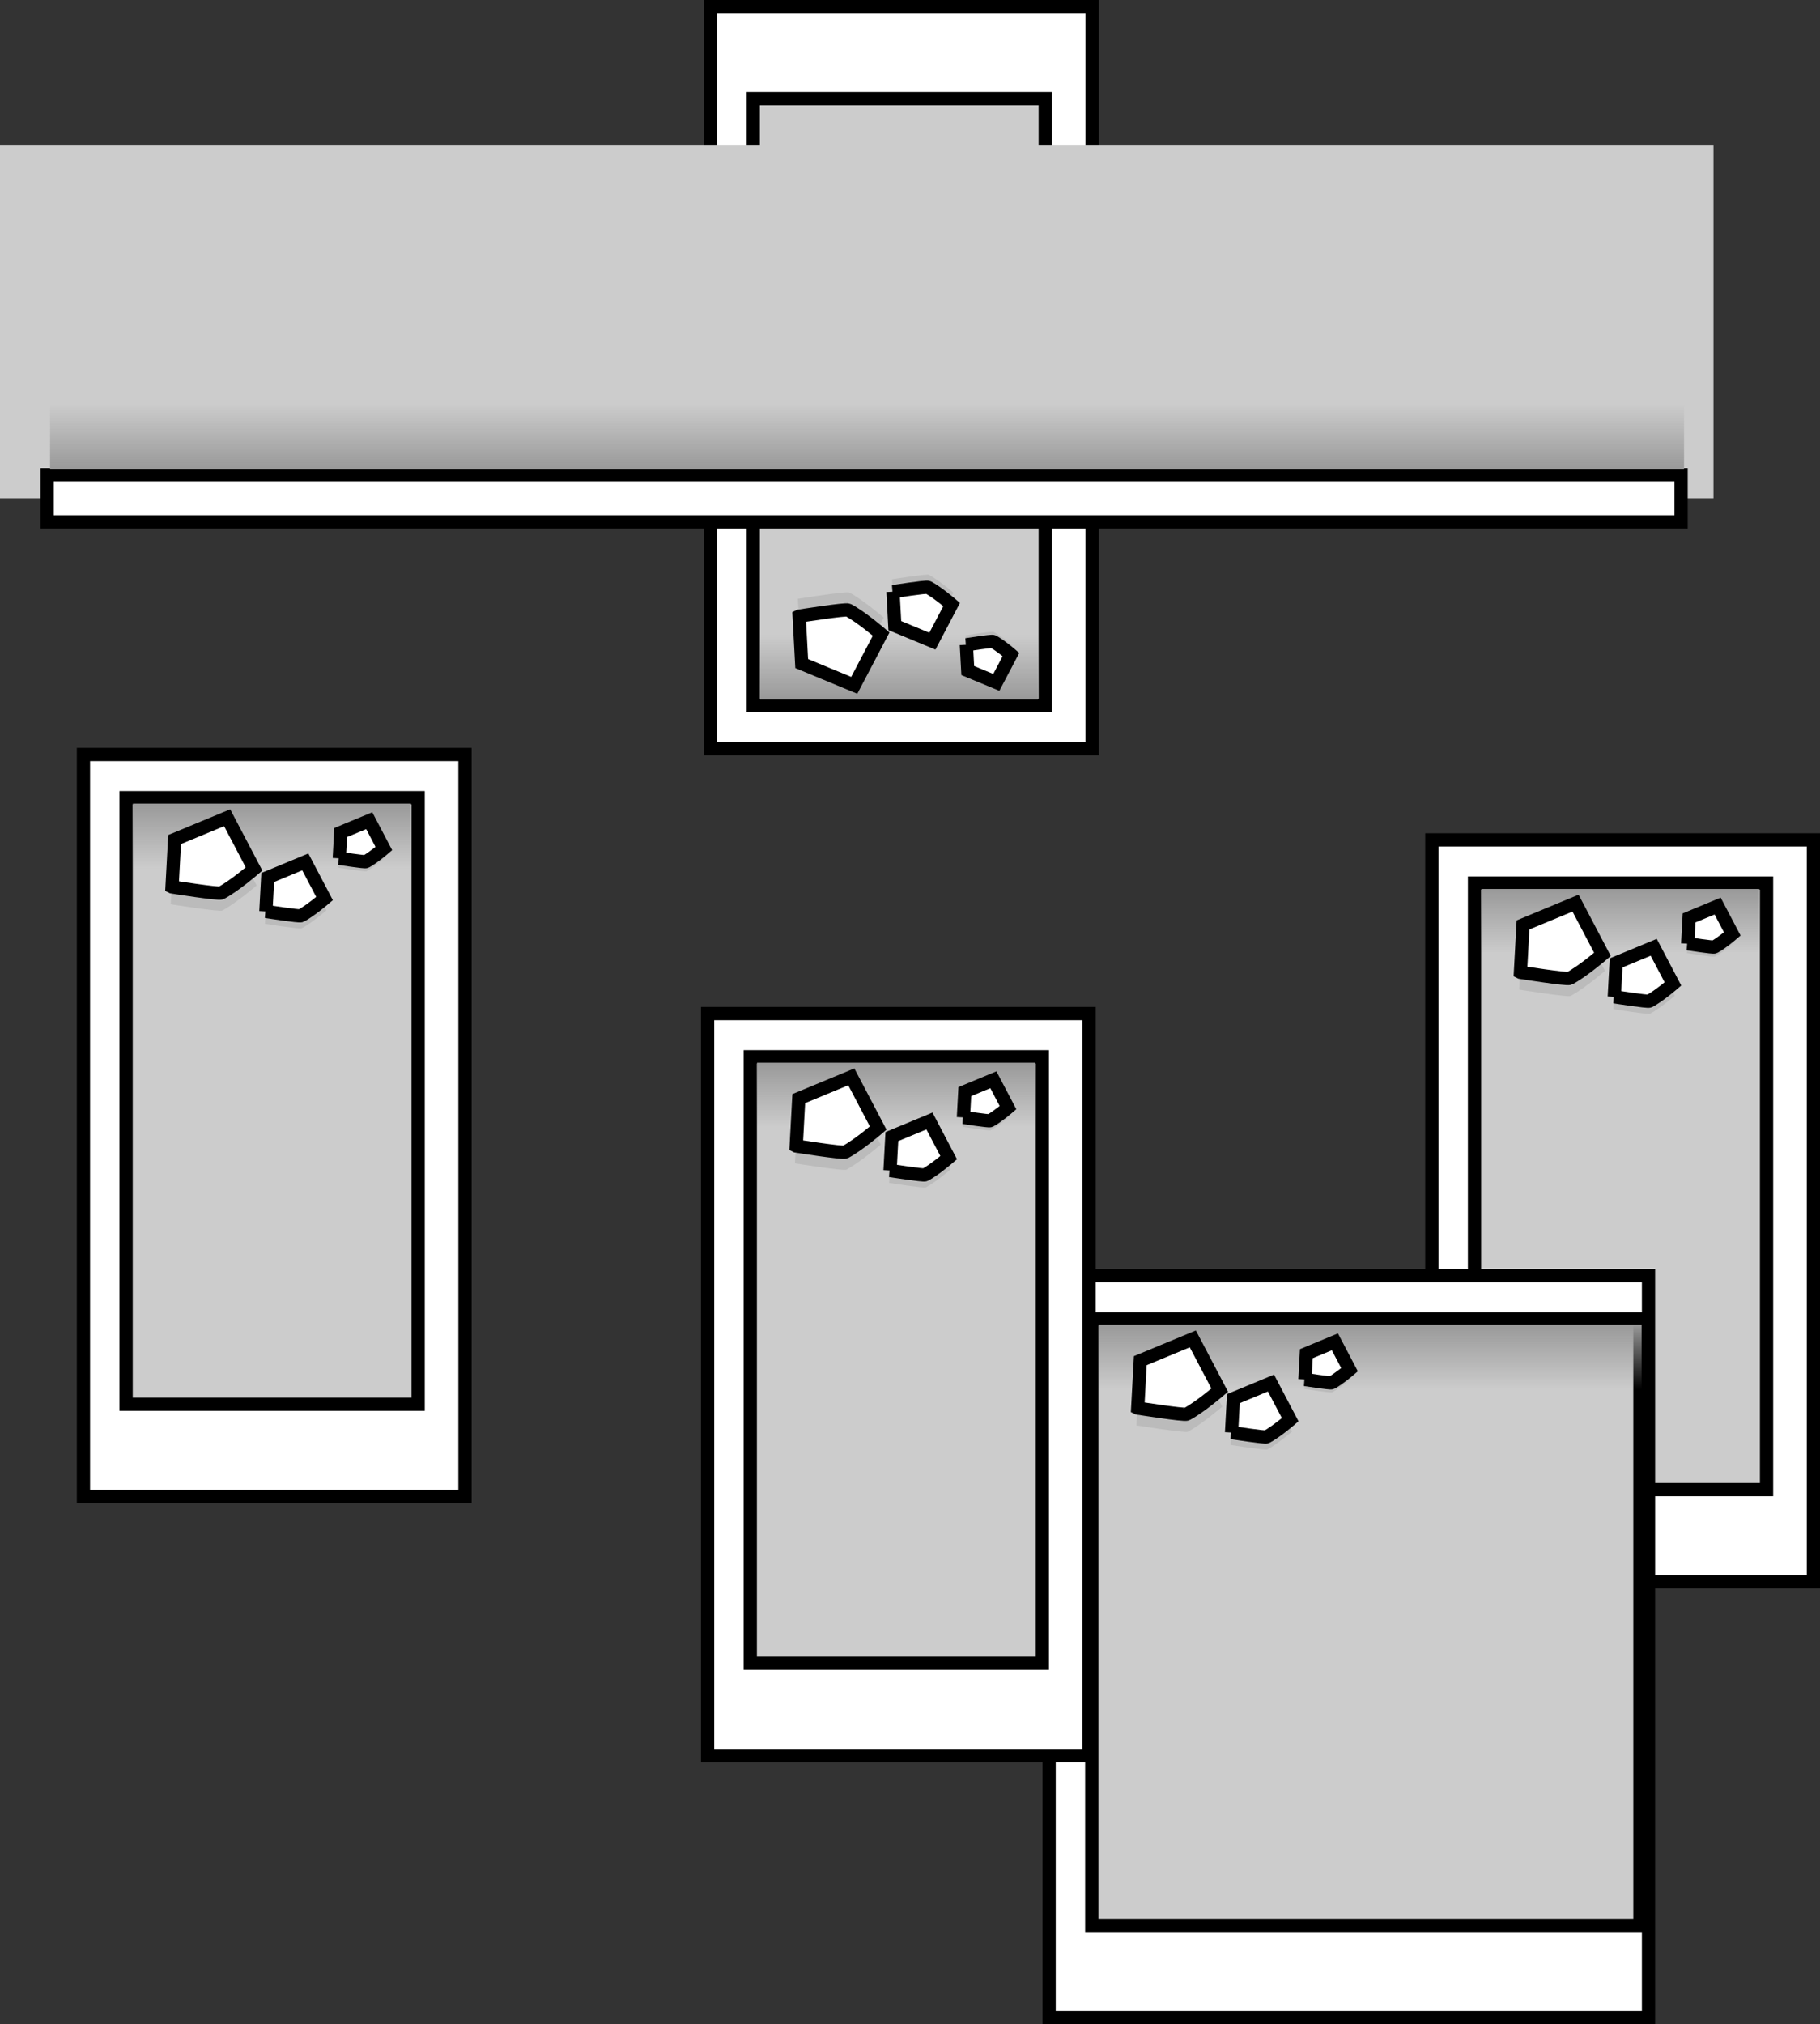 <svg version="1.1" xmlns="http://www.w3.org/2000/svg" xmlns:xlink="http://www.w3.org/1999/xlink" width="618.183" height="687.5" viewBox="0,0,618.183,687.5"><rect x="0" y="0" width="618.183" height="687.5" fill="#333333" stroke="none"/><defs><linearGradient x1="502.863" y1="188.167" x2="502.863" y2="210.167" gradientUnits="userSpaceOnUse" id="color-1"><stop offset="0" stop-color="#999999"/><stop offset="1" stop-color="#999999" stop-opacity="0"/></linearGradient><linearGradient x1="417.863" y1="336.167" x2="417.863" y2="358.167" gradientUnits="userSpaceOnUse" id="color-2"><stop offset="0" stop-color="#999999"/><stop offset="1" stop-color="#999999" stop-opacity="0"/></linearGradient><linearGradient x1="257.863" y1="123.833" x2="257.863" y2="101.833" gradientUnits="userSpaceOnUse" id="color-3"><stop offset="0" stop-color="#999999"/><stop offset="1" stop-color="#999999" stop-opacity="0"/></linearGradient><linearGradient x1="44.863" y1="159.167" x2="44.863" y2="181.167" gradientUnits="userSpaceOnUse" id="color-4"><stop offset="0" stop-color="#999999"/><stop offset="1" stop-color="#999999" stop-opacity="0"/></linearGradient><linearGradient x1="247" y1="45.5" x2="247" y2="23.5" gradientUnits="userSpaceOnUse" id="color-5"><stop offset="0" stop-color="#999999"/><stop offset="1" stop-color="#999999" stop-opacity="0"/></linearGradient><linearGradient x1="256.863" y1="247.167" x2="256.863" y2="269.167" gradientUnits="userSpaceOnUse" id="color-6"><stop offset="0" stop-color="#999999"/><stop offset="1" stop-color="#999999" stop-opacity="0"/></linearGradient></defs><g transform="translate(47.5,113.75)"><g data-paper-data="{&quot;isPaintingLayer&quot;:true}" fill-rule="nonzero" stroke-linecap="butt" stroke-linejoin="miter" stroke-miterlimit="10" stroke-dasharray="" stroke-dashoffset="0" style="mix-blend-mode: normal"><path d="M438.84,423.5v-252h129.593v252z" fill="#ffffff" stroke="#000000" stroke-width="4.5"/><path d="M453.333,392.167v-206h99.191v206z" fill="#cccccc" stroke="#000000" stroke-width="4.5"/><path d="M455.642,210.167v-22h94.441v22z" fill="url(#color-1)" stroke="none" stroke-width="0"/><g data-paper-data="{&quot;index&quot;:null}"><path d="M468.5,222.373l0.911,-16.86l18.682,-7.746l9.569,18.227c0,0 -7.007,6.029 -11.719,8.53c-0.879,0.467 -17.444,-2.15 -17.444,-2.15z" fill="#bbbbbb" stroke="none" stroke-width="0"/><path d="M468.935,216.484l0.871,-16.105l17.846,-7.399l9.141,17.41c0,0 -6.694,5.759 -11.194,8.148c-0.84,0.446 -16.663,-2.054 -16.663,-2.054z" fill="#ffffff" stroke="#000000" stroke-width="4.5"/></g><g data-paper-data="{&quot;index&quot;:null}"><path d="M500.5,229.002l0.652,-12.058l13.361,-5.54l6.844,13.035c0,0 -5.012,4.312 -8.381,6.1c-0.629,0.334 -12.476,-1.538 -12.476,-1.538z" fill="#bbbbbb" stroke="none" stroke-width="0"/><path d="M500.811,224.79l0.623,-11.518l12.763,-5.292l6.537,12.452c0,0 -4.787,4.119 -8.006,5.827c-0.601,0.319 -11.917,-1.469 -11.917,-1.469z" fill="#ffffff" stroke="#000000" stroke-width="4.5"/></g><g data-paper-data="{&quot;index&quot;:null}"><path d="M525.5,209.962l0.496,-9.167l10.158,-4.212l5.203,9.91c0,0 -3.81,3.278 -6.372,4.638c-0.478,0.254 -9.485,-1.169 -9.485,-1.169z" fill="#bbbbbb" stroke="none" stroke-width="0"/><path d="M525.737,206.76l0.473,-8.757l9.703,-4.023l4.97,9.467c0,0 -3.64,3.131 -6.087,4.43c-0.457,0.242 -9.06,-1.117 -9.06,-1.117z" fill="#ffffff" stroke="#000000" stroke-width="4.5"/></g><path d="M308.84,571.5v-252h203.593v252z" fill="#ffffff" stroke="#000000" stroke-width="4.5"/><path d="M323.333,540.167v-206h186.191v206z" fill="#cccccc" stroke="#000000" stroke-width="4.5"/><path d="M325.642,358.167v-22h184.441v22z" fill="url(#color-2)" stroke="none" stroke-width="0"/><g data-paper-data="{&quot;index&quot;:null}"><path d="M338.5,370.373l0.911,-16.86l18.682,-7.746l9.569,18.227c0,0 -7.007,6.029 -11.719,8.53c-0.879,0.467 -17.444,-2.15 -17.444,-2.15z" fill="#bbbbbb" stroke="none" stroke-width="0"/><path d="M338.935,364.484l0.871,-16.105l17.846,-7.399l9.141,17.41c0,0 -6.694,5.759 -11.194,8.148c-0.84,0.446 -16.663,-2.054 -16.663,-2.054z" fill="#ffffff" stroke="#000000" stroke-width="4.5"/></g><g data-paper-data="{&quot;index&quot;:null}"><path d="M370.5,377.002l0.652,-12.058l13.361,-5.54l6.844,13.035c0,0 -5.012,4.312 -8.381,6.1c-0.629,0.334 -12.476,-1.538 -12.476,-1.538z" fill="#bbbbbb" stroke="none" stroke-width="0"/><path d="M370.811,372.79l0.623,-11.518l12.763,-5.292l6.537,12.452c0,0 -4.787,4.119 -8.006,5.827c-0.601,0.319 -11.917,-1.469 -11.917,-1.469z" fill="#ffffff" stroke="#000000" stroke-width="4.5"/></g><g data-paper-data="{&quot;index&quot;:null}"><path d="M395.5,357.962l0.496,-9.167l10.158,-4.212l5.203,9.91c0,0 -3.81,3.278 -6.372,4.638c-0.478,0.254 -9.485,-1.169 -9.485,-1.169z" fill="#bbbbbb" stroke="none" stroke-width="0"/><path d="M395.737,354.76l0.473,-8.757l9.703,-4.023l4.97,9.467c0,0 -3.64,3.131 -6.087,4.43c-0.457,0.242 -9.06,-1.117 -9.06,-1.117z" fill="#ffffff" stroke="#000000" stroke-width="4.5"/></g><path d="M323.433,-111.5v252h-129.593v-252z" data-paper-data="{&quot;index&quot;:null}" fill="#ffffff" stroke="#000000" stroke-width="4.5"/><path d="M307.524,-80.167v206h-99.191v-206z" data-paper-data="{&quot;index&quot;:null}" fill="#cccccc" stroke="#000000" stroke-width="4.5"/><path d="M305.083,101.833v22h-94.441v-22z" data-paper-data="{&quot;index&quot;:null}" fill="url(#color-3)" stroke="none" stroke-width="0"/><g data-paper-data="{&quot;index&quot;:null}"><path d="M223.5,89.627c0,0 16.564,-2.617 17.444,-2.15c4.711,2.501 11.719,8.53 11.719,8.53l-9.569,18.227l-18.682,-7.746l-0.911,-16.86z" fill="#bbbbbb" stroke="none" stroke-width="0"/><path d="M223.935,95.516c0,0 15.823,-2.5 16.663,-2.054c4.5,2.389 11.194,8.148 11.194,8.148l-9.141,17.41l-17.846,-7.399l-0.871,-16.105z" fill="#ffffff" stroke="#000000" stroke-width="4.5"/></g><g data-paper-data="{&quot;index&quot;:null}"><path d="M267.976,81.46c3.369,1.788 8.381,6.1 8.381,6.1l-6.844,13.035l-13.361,-5.54l-0.652,-12.058c0,0 11.847,-1.872 12.476,-1.538z" fill="#bbbbbb" stroke="none" stroke-width="0"/><path d="M255.811,87.21c0,0 11.316,-1.788 11.917,-1.469c3.219,1.708 8.006,5.827 8.006,5.827l-6.537,12.452l-12.763,-5.292l-0.623,-11.518z" fill="#ffffff" stroke="#000000" stroke-width="4.5"/></g><g data-paper-data="{&quot;index&quot;:null}"><path d="M280.5,102.038c0,0 9.007,-1.423 9.485,-1.169c2.562,1.36 6.372,4.638 6.372,4.638l-5.203,9.91l-10.158,-4.212l-0.496,-9.167z" fill="#bbbbbb" stroke="none" stroke-width="0"/><path d="M280.737,105.24c0,0 8.603,-1.359 9.06,-1.117c2.447,1.299 6.087,4.43 6.087,4.43l-4.97,9.467l-9.703,-4.023l-0.473,-8.757z" fill="#ffffff" stroke="#000000" stroke-width="4.5"/></g><path d="M-19.16,394.5v-252h129.593v252z" fill="#ffffff" stroke="#000000" stroke-width="4.5"/><path d="M-4.667,363.167v-206h99.191v206z" fill="#cccccc" stroke="#000000" stroke-width="4.5"/><path d="M-2.358,181.167v-22h94.441v22z" fill="url(#color-4)" stroke="none" stroke-width="0"/><g data-paper-data="{&quot;index&quot;:null}"><path d="M10.5,193.373l0.911,-16.86l18.682,-7.746l9.569,18.227c0,0 -7.007,6.029 -11.719,8.53c-0.879,0.467 -17.444,-2.15 -17.444,-2.15z" fill="#bbbbbb" stroke="none" stroke-width="0"/><path d="M10.935,187.484l0.871,-16.105l17.846,-7.399l9.141,17.41c0,0 -6.694,5.759 -11.194,8.148c-0.84,0.446 -16.663,-2.054 -16.663,-2.054z" fill="#ffffff" stroke="#000000" stroke-width="4.5"/></g><g data-paper-data="{&quot;index&quot;:null}"><path d="M42.5,200.002l0.652,-12.058l13.361,-5.54l6.844,13.035c0,0 -5.012,4.312 -8.381,6.1c-0.629,0.334 -12.476,-1.538 -12.476,-1.538z" fill="#bbbbbb" stroke="none" stroke-width="0"/><path d="M42.811,195.79l0.623,-11.518l12.763,-5.292l6.537,12.452c0,0 -4.787,4.119 -8.006,5.827c-0.601,0.319 -11.917,-1.469 -11.917,-1.469z" fill="#ffffff" stroke="#000000" stroke-width="4.5"/></g><g data-paper-data="{&quot;index&quot;:null}"><path d="M67.5,180.962l0.496,-9.167l10.158,-4.212l5.203,9.91c0,0 -3.81,3.278 -6.372,4.638c-0.478,0.254 -9.485,-1.169 -9.485,-1.169z" fill="#bbbbbb" stroke="none" stroke-width="0"/><path d="M67.737,177.76l0.473,-8.757l9.703,-4.023l4.97,9.467c0,0 -3.64,3.131 -6.087,4.43c-0.457,0.242 -9.06,-1.117 -9.06,-1.117z" fill="#ffffff" stroke="#000000" stroke-width="4.5"/></g><path d="M534.5,-64.5v120h-582v-120z" data-paper-data="{&quot;index&quot;:null}" fill="#cccccc" stroke="none" stroke-width="0"/><path d="M523.5,47.5v16h-555v-16z" data-paper-data="{&quot;index&quot;:null}" fill="#ffffff" stroke="#000000" stroke-width="4.5"/><path d="M524.5,23.5v22h-555v-22z" data-paper-data="{&quot;index&quot;:null}" fill="url(#color-5)" stroke="none" stroke-width="0"/><path d="M192.84,482.5v-252h129.593v252z" fill="#ffffff" stroke="#000000" stroke-width="4.5"/><path d="M207.333,451.167v-206h99.191v206z" fill="#cccccc" stroke="#000000" stroke-width="4.5"/><path d="M209.642,269.167v-22h94.441v22z" fill="url(#color-6)" stroke="none" stroke-width="0"/><g data-paper-data="{&quot;index&quot;:null}"><path d="M222.5,281.373l0.911,-16.86l18.682,-7.746l9.569,18.227c0,0 -7.007,6.029 -11.719,8.53c-0.879,0.467 -17.444,-2.15 -17.444,-2.15z" fill="#bbbbbb" stroke="none" stroke-width="0"/><path d="M222.935,275.484l0.871,-16.105l17.846,-7.399l9.141,17.41c0,0 -6.694,5.759 -11.194,8.148c-0.84,0.446 -16.663,-2.054 -16.663,-2.054z" fill="#ffffff" stroke="#000000" stroke-width="4.5"/></g><g data-paper-data="{&quot;index&quot;:null}"><path d="M254.5,288.002l0.652,-12.058l13.361,-5.54l6.844,13.035c0,0 -5.012,4.312 -8.381,6.1c-0.629,0.334 -12.476,-1.538 -12.476,-1.538z" fill="#bbbbbb" stroke="none" stroke-width="0"/><path d="M254.811,283.79l0.623,-11.518l12.763,-5.292l6.537,12.452c0,0 -4.787,4.119 -8.006,5.827c-0.601,0.319 -11.917,-1.469 -11.917,-1.469z" fill="#ffffff" stroke="#000000" stroke-width="4.5"/></g><g data-paper-data="{&quot;index&quot;:null}"><path d="M279.5,268.962l0.496,-9.167l10.158,-4.212l5.203,9.91c0,0 -3.81,3.278 -6.372,4.638c-0.478,0.254 -9.485,-1.169 -9.485,-1.169z" fill="#bbbbbb" stroke="none" stroke-width="0"/><path d="M279.737,265.76l0.473,-8.757l9.703,-4.023l4.97,9.467c0,0 -3.64,3.131 -6.087,4.43c-0.457,0.242 -9.06,-1.117 -9.06,-1.117z" fill="#ffffff" stroke="#000000" stroke-width="4.5"/></g></g></g></svg>